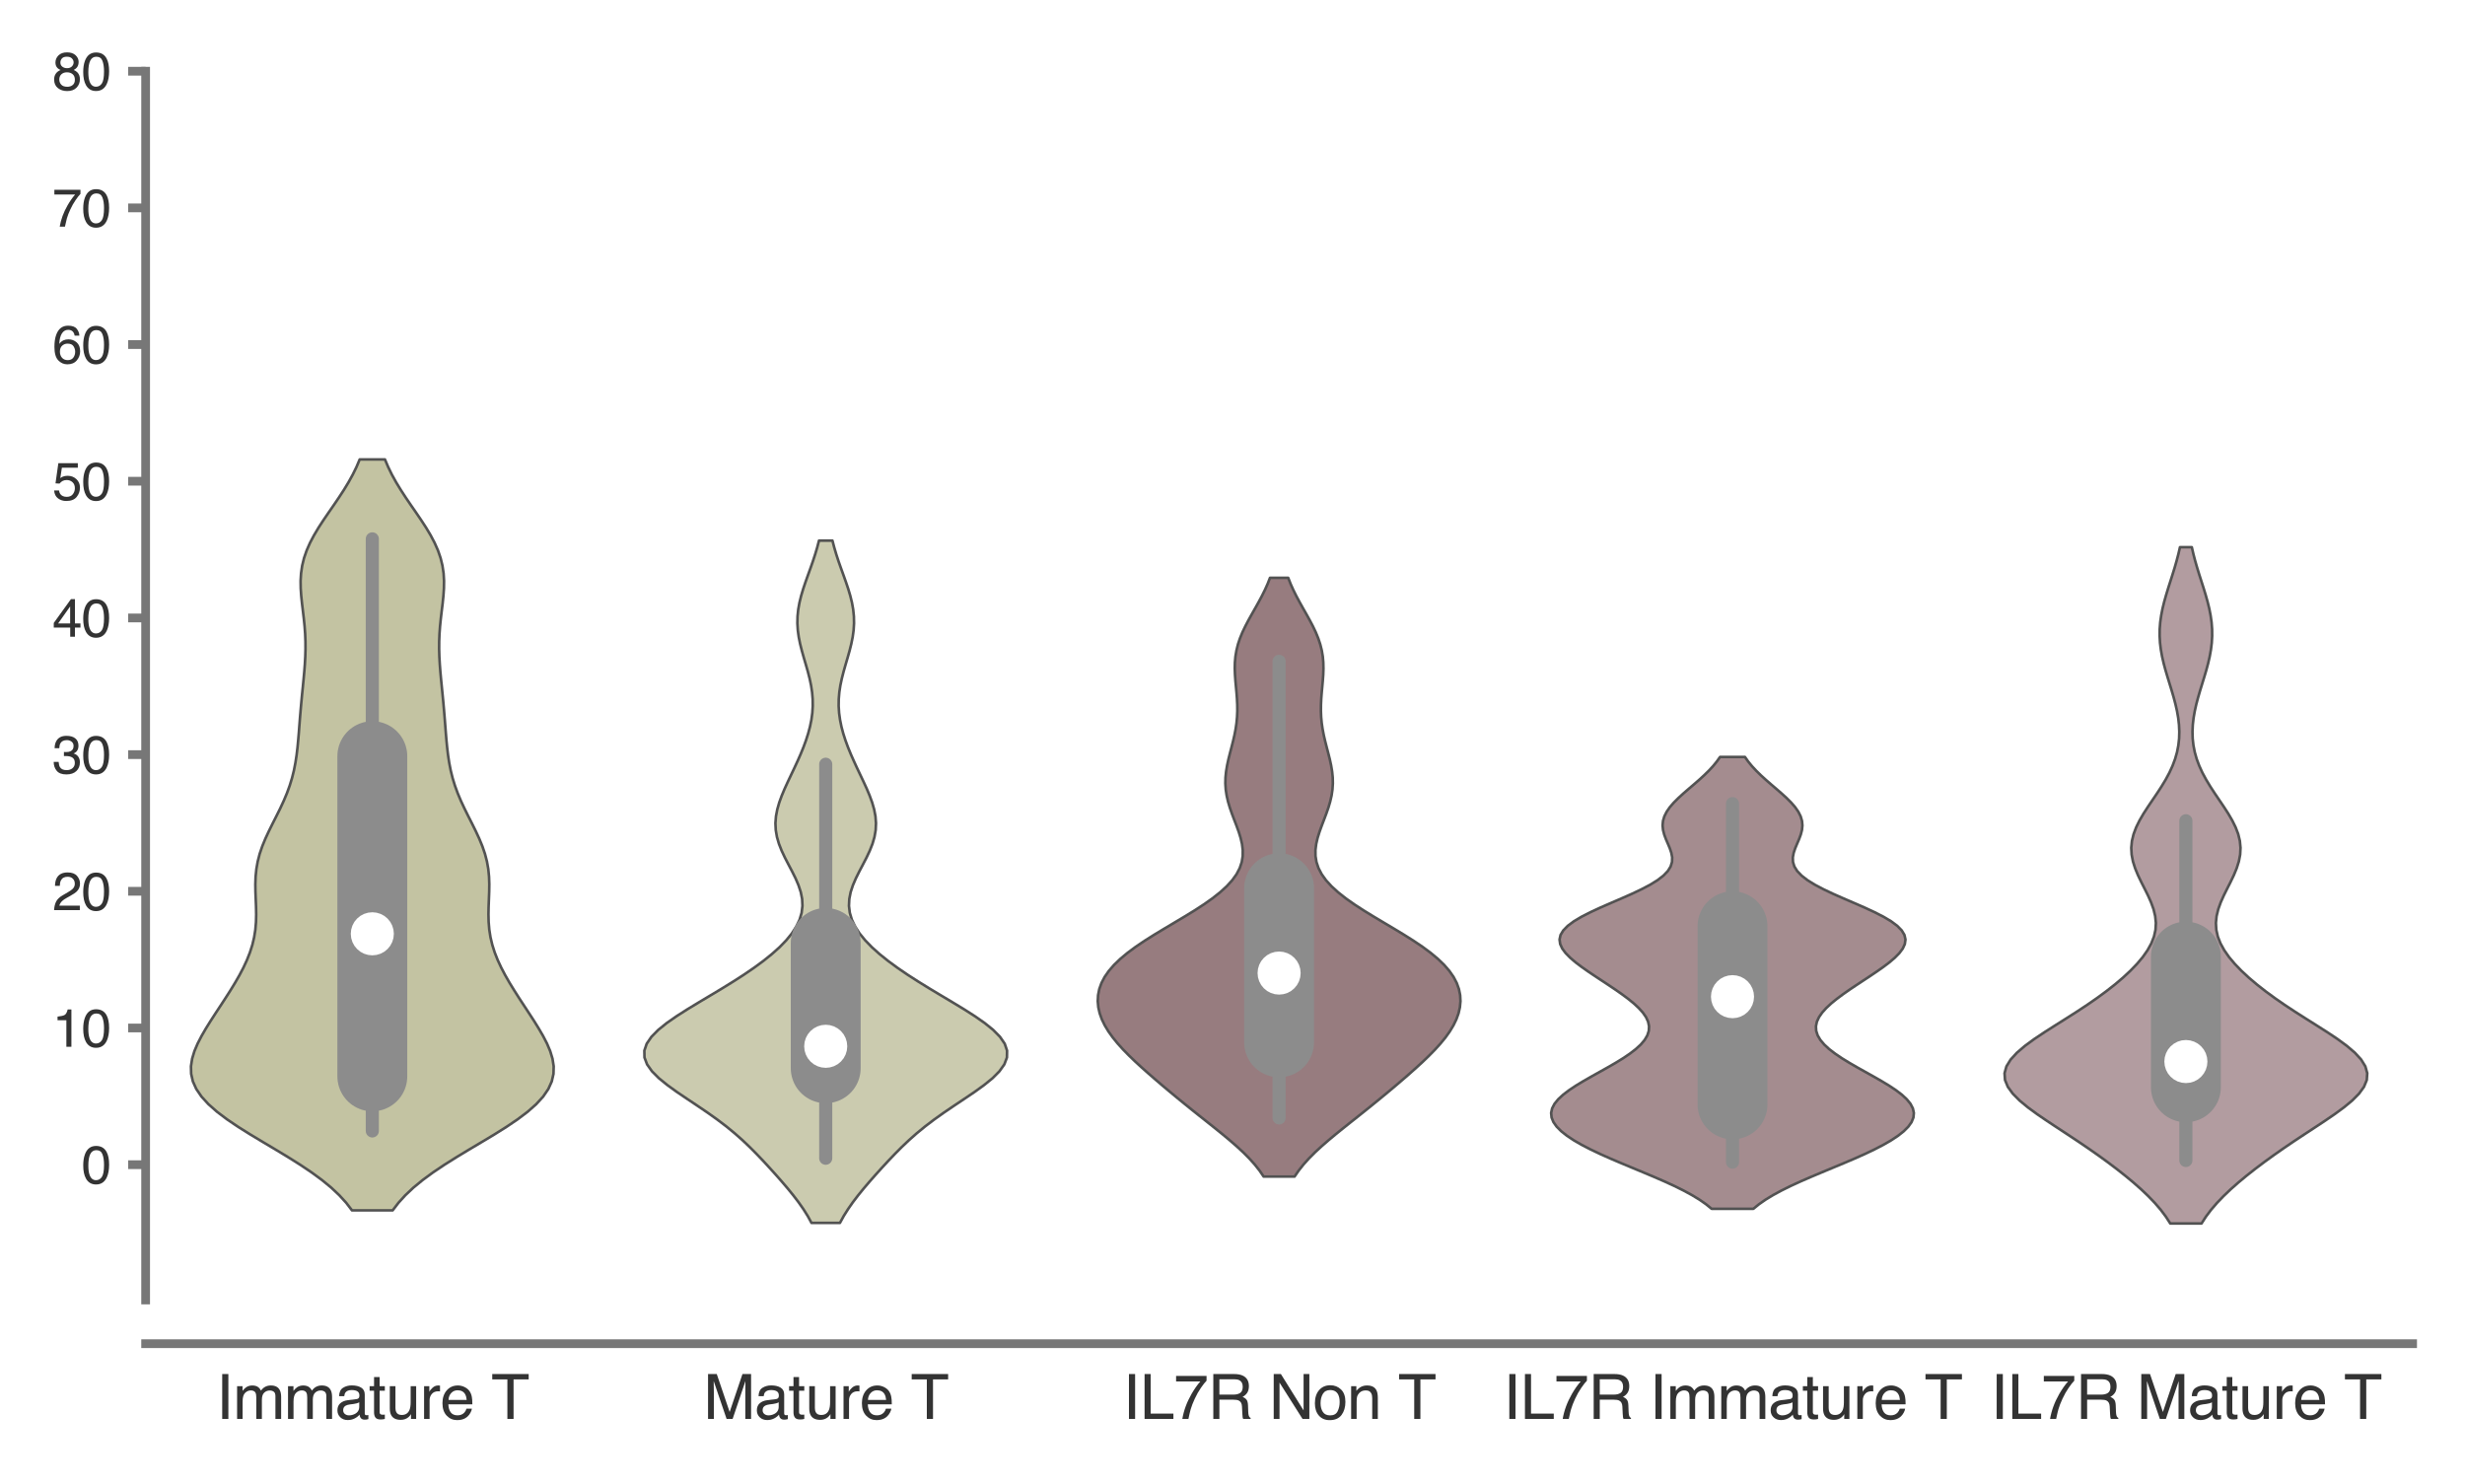 <?xml version="1.0" encoding="utf-8" standalone="no"?>
<!DOCTYPE svg PUBLIC "-//W3C//DTD SVG 1.1//EN"
  "http://www.w3.org/Graphics/SVG/1.1/DTD/svg11.dtd">
<svg xmlns:xlink="http://www.w3.org/1999/xlink" width="141.12pt" height="84.96pt" viewBox="0 0 141.12 84.96" xmlns="http://www.w3.org/2000/svg" version="1.1">
 <defs>
  <style type="text/css">*{stroke-linejoin: round; stroke-linecap: butt}</style>
 </defs>
 <g id="figure_1">
  <g id="patch_1">
   <path d="M 0 84.96 
L 141.12 84.96 
L 141.12 0 
L 0 0 
z
" style="fill: #ffffff"/>
  </g>
  <g id="axes_1">
   <g id="patch_2">
    <path d="M 8.337 74.42 
L 138.12 74.42 
L 138.12 4.076 
L 8.337 4.076 
z
" style="fill: #ffffff"/>
   </g>
   <g id="matplotlib.axis_1">
    <g id="xtick_1">
     <g id="text_1">
      <!-- Immature T -->
      <g style="fill: #333333" transform="translate(12.37 81.23) scale(0.035 -0.035)">
       <defs>
        <path id="Helvetica-49" d="M 628 4591 
L 1256 4591 
L 1256 0 
L 628 0 
L 628 4591 
z
" transform="scale(0.016)"/>
        <path id="Helvetica-6d" d="M 413 3347 
L 969 3347 
L 969 2872 
Q 1169 3119 1331 3231 
Q 1609 3422 1963 3422 
Q 2363 3422 2606 3225 
Q 2744 3113 2856 2894 
Q 3044 3163 3297 3292 
Q 3550 3422 3866 3422 
Q 4541 3422 4784 2934 
Q 4916 2672 4916 2228 
L 4916 0 
L 4331 0 
L 4331 2325 
Q 4331 2659 4164 2784 
Q 3997 2909 3756 2909 
Q 3425 2909 3186 2687 
Q 2947 2466 2947 1947 
L 2947 0 
L 2375 0 
L 2375 2184 
Q 2375 2525 2294 2681 
Q 2166 2916 1816 2916 
Q 1497 2916 1236 2669 
Q 975 2422 975 1775 
L 975 0 
L 413 0 
L 413 3347 
z
" transform="scale(0.016)"/>
        <path id="Helvetica-61" d="M 844 891 
Q 844 647 1022 506 
Q 1200 366 1444 366 
Q 1741 366 2019 503 
Q 2488 731 2488 1250 
L 2488 1703 
Q 2384 1638 2221 1594 
Q 2059 1550 1903 1531 
L 1563 1488 
Q 1256 1447 1103 1359 
Q 844 1213 844 891 
z
M 2206 2028 
Q 2400 2053 2466 2191 
Q 2503 2266 2503 2406 
Q 2503 2694 2298 2823 
Q 2094 2953 1713 2953 
Q 1272 2953 1088 2716 
Q 984 2584 953 2325 
L 428 2325 
Q 444 2944 830 3186 
Q 1216 3428 1725 3428 
Q 2316 3428 2684 3203 
Q 3050 2978 3050 2503 
L 3050 575 
Q 3050 488 3086 434 
Q 3122 381 3238 381 
Q 3275 381 3322 386 
Q 3369 391 3422 400 
L 3422 -16 
Q 3291 -53 3222 -62 
Q 3153 -72 3034 -72 
Q 2744 -72 2613 134 
Q 2544 244 2516 444 
Q 2344 219 2022 53 
Q 1700 -113 1313 -113 
Q 847 -113 551 170 
Q 256 453 256 878 
Q 256 1344 547 1600 
Q 838 1856 1309 1916 
L 2206 2028 
z
M 1741 3428 
L 1741 3428 
z
" transform="scale(0.016)"/>
        <path id="Helvetica-74" d="M 525 4281 
L 1094 4281 
L 1094 3347 
L 1628 3347 
L 1628 2888 
L 1094 2888 
L 1094 703 
Q 1094 528 1213 469 
Q 1278 434 1431 434 
Q 1472 434 1519 436 
Q 1566 438 1628 444 
L 1628 0 
Q 1531 -28 1426 -40 
Q 1322 -53 1200 -53 
Q 806 -53 665 148 
Q 525 350 525 672 
L 525 2888 
L 72 2888 
L 72 3347 
L 525 3347 
L 525 4281 
z
" transform="scale(0.016)"/>
        <path id="Helvetica-75" d="M 975 3347 
L 975 1125 
Q 975 869 1056 706 
Q 1206 406 1616 406 
Q 2203 406 2416 931 
Q 2531 1213 2531 1703 
L 2531 3347 
L 3094 3347 
L 3094 0 
L 2563 0 
L 2569 494 
Q 2459 303 2297 172 
Q 1975 -91 1516 -91 
Q 800 -91 541 388 
Q 400 644 400 1072 
L 400 3347 
L 975 3347 
z
M 1747 3428 
L 1747 3428 
z
" transform="scale(0.016)"/>
        <path id="Helvetica-72" d="M 428 3347 
L 963 3347 
L 963 2769 
Q 1028 2938 1284 3180 
Q 1541 3422 1875 3422 
Q 1891 3422 1928 3419 
Q 1966 3416 2056 3406 
L 2056 2813 
Q 2006 2822 1964 2825 
Q 1922 2828 1872 2828 
Q 1447 2828 1219 2554 
Q 991 2281 991 1925 
L 991 0 
L 428 0 
L 428 3347 
z
" transform="scale(0.016)"/>
        <path id="Helvetica-65" d="M 1806 3422 
Q 2163 3422 2497 3255 
Q 2831 3088 3006 2822 
Q 3175 2569 3231 2231 
Q 3281 2000 3281 1494 
L 828 1494 
Q 844 984 1069 676 
Q 1294 369 1766 369 
Q 2206 369 2469 659 
Q 2619 828 2681 1050 
L 3234 1050 
Q 3213 866 3089 639 
Q 2966 413 2813 269 
Q 2556 19 2178 -69 
Q 1975 -119 1719 -119 
Q 1094 -119 659 336 
Q 225 791 225 1609 
Q 225 2416 662 2919 
Q 1100 3422 1806 3422 
z
M 2703 1941 
Q 2669 2306 2544 2525 
Q 2313 2931 1772 2931 
Q 1384 2931 1121 2651 
Q 859 2372 844 1941 
L 2703 1941 
z
M 1753 3428 
L 1753 3428 
z
" transform="scale(0.016)"/>
        <path id="Helvetica-20" transform="scale(0.016)"/>
        <path id="Helvetica-54" d="M 3828 4591 
L 3828 4044 
L 2281 4044 
L 2281 0 
L 1650 0 
L 1650 4044 
L 103 4044 
L 103 4591 
L 3828 4591 
z
" transform="scale(0.016)"/>
       </defs>
       <use xlink:href="#Helvetica-49"/>
       <use xlink:href="#Helvetica-6d" x="27.783"/>
       <use xlink:href="#Helvetica-6d" x="111.084"/>
       <use xlink:href="#Helvetica-61" x="194.385"/>
       <use xlink:href="#Helvetica-74" x="250"/>
       <use xlink:href="#Helvetica-75" x="277.783"/>
       <use xlink:href="#Helvetica-72" x="333.398"/>
       <use xlink:href="#Helvetica-65" x="366.699"/>
       <use xlink:href="#Helvetica-20" x="422.314"/>
       <use xlink:href="#Helvetica-54" x="450.098"/>
      </g>
     </g>
    </g>
    <g id="xtick_2">
     <g id="text_2">
      <!-- Mature T -->
      <g style="fill: #333333" transform="translate(40.271 81.23) scale(0.035 -0.035)">
       <defs>
        <path id="Helvetica-4d" d="M 472 4591 
L 1363 4591 
L 2681 709 
L 3991 4591 
L 4872 4591 
L 4872 0 
L 4281 0 
L 4281 2709 
Q 4281 2850 4287 3175 
Q 4294 3500 4294 3872 
L 2984 0 
L 2369 0 
L 1050 3872 
L 1050 3731 
Q 1050 3563 1058 3217 
Q 1066 2872 1066 2709 
L 1066 0 
L 472 0 
L 472 4591 
z
" transform="scale(0.016)"/>
       </defs>
       <use xlink:href="#Helvetica-4d"/>
       <use xlink:href="#Helvetica-61" x="83.301"/>
       <use xlink:href="#Helvetica-74" x="138.916"/>
       <use xlink:href="#Helvetica-75" x="166.699"/>
       <use xlink:href="#Helvetica-72" x="222.314"/>
       <use xlink:href="#Helvetica-65" x="255.615"/>
       <use xlink:href="#Helvetica-20" x="311.23"/>
       <use xlink:href="#Helvetica-54" x="339.014"/>
      </g>
     </g>
    </g>
    <g id="xtick_3">
     <g id="text_3">
      <!-- IL7R Non T -->
      <g style="fill: #333333" transform="translate(64.281 81.23) scale(0.035 -0.035)">
       <defs>
        <path id="Helvetica-4c" d="M 488 4591 
L 1109 4591 
L 1109 547 
L 3434 547 
L 3434 0 
L 488 0 
L 488 4591 
z
" transform="scale(0.016)"/>
        <path id="Helvetica-37" d="M 3347 4400 
L 3347 3909 
Q 3131 3700 2773 3181 
Q 2416 2663 2141 2063 
Q 1869 1478 1728 997 
Q 1638 688 1494 0 
L 872 0 
Q 1084 1281 1809 2550 
Q 2238 3294 2709 3834 
L 234 3834 
L 234 4400 
L 3347 4400 
z
" transform="scale(0.016)"/>
        <path id="Helvetica-52" d="M 2622 2488 
Q 3059 2488 3314 2663 
Q 3569 2838 3569 3294 
Q 3569 3784 3213 3963 
Q 3022 4056 2703 4056 
L 1184 4056 
L 1184 2488 
L 2622 2488 
z
M 563 4591 
L 2688 4591 
Q 3213 4591 3553 4438 
Q 4200 4144 4200 3353 
Q 4200 2941 4029 2678 
Q 3859 2416 3553 2256 
Q 3822 2147 3958 1969 
Q 4094 1791 4109 1391 
L 4131 775 
Q 4141 513 4175 384 
Q 4231 166 4375 103 
L 4375 0 
L 3613 0 
Q 3581 59 3562 153 
Q 3544 247 3531 516 
L 3494 1281 
Q 3472 1731 3159 1884 
Q 2981 1969 2600 1969 
L 1184 1969 
L 1184 0 
L 563 0 
L 563 4591 
z
" transform="scale(0.016)"/>
        <path id="Helvetica-4e" d="M 488 4591 
L 1222 4591 
L 3541 872 
L 3541 4591 
L 4131 4591 
L 4131 0 
L 3434 0 
L 1081 3716 
L 1081 0 
L 488 0 
L 488 4591 
z
M 2269 4591 
L 2269 4591 
z
" transform="scale(0.016)"/>
        <path id="Helvetica-6f" d="M 1741 363 
Q 2300 363 2508 786 
Q 2716 1209 2716 1728 
Q 2716 2197 2566 2491 
Q 2328 2953 1747 2953 
Q 1231 2953 997 2559 
Q 763 2166 763 1609 
Q 763 1075 997 719 
Q 1231 363 1741 363 
z
M 1763 3444 
Q 2409 3444 2856 3012 
Q 3303 2581 3303 1744 
Q 3303 934 2909 406 
Q 2516 -122 1688 -122 
Q 997 -122 590 345 
Q 184 813 184 1600 
Q 184 2444 612 2944 
Q 1041 3444 1763 3444 
z
M 1744 3428 
L 1744 3428 
z
" transform="scale(0.016)"/>
        <path id="Helvetica-6e" d="M 413 3347 
L 947 3347 
L 947 2872 
Q 1184 3166 1450 3294 
Q 1716 3422 2041 3422 
Q 2753 3422 3003 2925 
Q 3141 2653 3141 2147 
L 3141 0 
L 2569 0 
L 2569 2109 
Q 2569 2416 2478 2603 
Q 2328 2916 1934 2916 
Q 1734 2916 1606 2875 
Q 1375 2806 1200 2600 
Q 1059 2434 1017 2257 
Q 975 2081 975 1753 
L 975 0 
L 413 0 
L 413 3347 
z
M 1734 3428 
L 1734 3428 
z
" transform="scale(0.016)"/>
       </defs>
       <use xlink:href="#Helvetica-49"/>
       <use xlink:href="#Helvetica-4c" x="27.783"/>
       <use xlink:href="#Helvetica-37" x="83.398"/>
       <use xlink:href="#Helvetica-52" x="139.014"/>
       <use xlink:href="#Helvetica-20" x="211.23"/>
       <use xlink:href="#Helvetica-4e" x="239.014"/>
       <use xlink:href="#Helvetica-6f" x="311.23"/>
       <use xlink:href="#Helvetica-6e" x="366.846"/>
       <use xlink:href="#Helvetica-20" x="422.461"/>
       <use xlink:href="#Helvetica-54" x="450.244"/>
      </g>
     </g>
    </g>
    <g id="xtick_4">
     <g id="text_4">
      <!-- IL7R Immature T -->
      <g style="fill: #333333" transform="translate(86.057 81.23) scale(0.035 -0.035)">
       <use xlink:href="#Helvetica-49"/>
       <use xlink:href="#Helvetica-4c" x="27.783"/>
       <use xlink:href="#Helvetica-37" x="83.398"/>
       <use xlink:href="#Helvetica-52" x="139.014"/>
       <use xlink:href="#Helvetica-20" x="211.23"/>
       <use xlink:href="#Helvetica-49" x="239.014"/>
       <use xlink:href="#Helvetica-6d" x="266.797"/>
       <use xlink:href="#Helvetica-6d" x="350.098"/>
       <use xlink:href="#Helvetica-61" x="433.398"/>
       <use xlink:href="#Helvetica-74" x="489.014"/>
       <use xlink:href="#Helvetica-75" x="516.797"/>
       <use xlink:href="#Helvetica-72" x="572.412"/>
       <use xlink:href="#Helvetica-65" x="605.713"/>
       <use xlink:href="#Helvetica-20" x="661.328"/>
       <use xlink:href="#Helvetica-54" x="689.111"/>
      </g>
     </g>
    </g>
    <g id="xtick_5">
     <g id="text_5">
      <!-- IL7R Mature T -->
      <g style="fill: #333333" transform="translate(113.958 81.23) scale(0.035 -0.035)">
       <use xlink:href="#Helvetica-49"/>
       <use xlink:href="#Helvetica-4c" x="27.783"/>
       <use xlink:href="#Helvetica-37" x="83.398"/>
       <use xlink:href="#Helvetica-52" x="139.014"/>
       <use xlink:href="#Helvetica-20" x="211.23"/>
       <use xlink:href="#Helvetica-4d" x="239.014"/>
       <use xlink:href="#Helvetica-61" x="322.314"/>
       <use xlink:href="#Helvetica-74" x="377.93"/>
       <use xlink:href="#Helvetica-75" x="405.713"/>
       <use xlink:href="#Helvetica-72" x="461.328"/>
       <use xlink:href="#Helvetica-65" x="494.629"/>
       <use xlink:href="#Helvetica-20" x="550.244"/>
       <use xlink:href="#Helvetica-54" x="578.027"/>
      </g>
     </g>
    </g>
   </g>
   <g id="matplotlib.axis_2">
    <g id="ytick_1">
     <g id="line2d_1">
      <defs>
       <path id="m9fe5e04ee4" d="M 0 0 
L -1 0 
" style="stroke: #777777; stroke-width: 0.5"/>
      </defs>
      <g>
       <use xlink:href="#m9fe5e04ee4" x="8.337" y="66.673" style="fill: #777777; stroke: #777777; stroke-width: 0.5"/>
      </g>
     </g>
     <g id="text_6">
      <!-- 0 -->
      <g style="fill: #333333" transform="translate(4.669 67.749) scale(0.03 -0.03)">
       <defs>
        <path id="Helvetica-30" d="M 1731 4475 
Q 2600 4475 2988 3759 
Q 3288 3206 3288 2244 
Q 3288 1331 3016 734 
Q 2622 -122 1728 -122 
Q 922 -122 528 578 
Q 200 1163 200 2147 
Q 200 2909 397 3456 
Q 766 4475 1731 4475 
z
M 1725 391 
Q 2163 391 2422 778 
Q 2681 1166 2681 2222 
Q 2681 2984 2493 3476 
Q 2306 3969 1766 3969 
Q 1269 3969 1039 3501 
Q 809 3034 809 2125 
Q 809 1441 956 1025 
Q 1181 391 1725 391 
z
" transform="scale(0.016)"/>
       </defs>
       <use xlink:href="#Helvetica-30"/>
      </g>
     </g>
    </g>
    <g id="ytick_2">
     <g id="line2d_2">
      <g>
       <use xlink:href="#m9fe5e04ee4" x="8.337" y="58.849" style="fill: #777777; stroke: #777777; stroke-width: 0.5"/>
      </g>
     </g>
     <g id="text_7">
      <!-- 10 -->
      <g style="fill: #333333" transform="translate(3 59.925) scale(0.03 -0.03)">
       <defs>
        <path id="Helvetica-31" d="M 613 3169 
L 613 3600 
Q 1222 3659 1462 3798 
Q 1703 3938 1822 4456 
L 2266 4456 
L 2266 0 
L 1666 0 
L 1666 3169 
L 613 3169 
z
" transform="scale(0.016)"/>
       </defs>
       <use xlink:href="#Helvetica-31"/>
       <use xlink:href="#Helvetica-30" x="55.615"/>
      </g>
     </g>
    </g>
    <g id="ytick_3">
     <g id="line2d_3">
      <g>
       <use xlink:href="#m9fe5e04ee4" x="8.337" y="51.024" style="fill: #777777; stroke: #777777; stroke-width: 0.5"/>
      </g>
     </g>
     <g id="text_8">
      <!-- 20 -->
      <g style="fill: #333333" transform="translate(3 52.1) scale(0.03 -0.03)">
       <defs>
        <path id="Helvetica-32" d="M 200 0 
Q 231 578 439 1006 
Q 647 1434 1250 1784 
L 1850 2131 
Q 2253 2366 2416 2531 
Q 2672 2791 2672 3125 
Q 2672 3516 2437 3745 
Q 2203 3975 1813 3975 
Q 1234 3975 1013 3538 
Q 894 3303 881 2888 
L 309 2888 
Q 319 3472 525 3841 
Q 891 4491 1816 4491 
Q 2584 4491 2939 4075 
Q 3294 3659 3294 3150 
Q 3294 2613 2916 2231 
Q 2697 2009 2131 1694 
L 1703 1456 
Q 1397 1288 1222 1134 
Q 909 863 828 531 
L 3272 531 
L 3272 0 
L 200 0 
z
" transform="scale(0.016)"/>
       </defs>
       <use xlink:href="#Helvetica-32"/>
       <use xlink:href="#Helvetica-30" x="55.615"/>
      </g>
     </g>
    </g>
    <g id="ytick_4">
     <g id="line2d_4">
      <g>
       <use xlink:href="#m9fe5e04ee4" x="8.337" y="43.199" style="fill: #777777; stroke: #777777; stroke-width: 0.5"/>
      </g>
     </g>
     <g id="text_9">
      <!-- 30 -->
      <g style="fill: #333333" transform="translate(3 44.275) scale(0.03 -0.03)">
       <defs>
        <path id="Helvetica-33" d="M 1663 -122 
Q 869 -122 511 314 
Q 153 750 153 1375 
L 741 1375 
Q 778 941 903 744 
Q 1122 391 1694 391 
Q 2138 391 2406 628 
Q 2675 866 2675 1241 
Q 2675 1703 2392 1887 
Q 2109 2072 1606 2072 
Q 1550 2072 1492 2070 
Q 1434 2069 1375 2066 
L 1375 2563 
Q 1463 2553 1522 2550 
Q 1581 2547 1650 2547 
Q 1966 2547 2169 2647 
Q 2525 2822 2525 3272 
Q 2525 3606 2287 3787 
Q 2050 3969 1734 3969 
Q 1172 3969 956 3594 
Q 838 3388 822 3006 
L 266 3006 
Q 266 3506 466 3856 
Q 809 4481 1675 4481 
Q 2359 4481 2734 4176 
Q 3109 3872 3109 3294 
Q 3109 2881 2888 2625 
Q 2750 2466 2531 2375 
Q 2884 2278 3082 2001 
Q 3281 1725 3281 1325 
Q 3281 684 2859 281 
Q 2438 -122 1663 -122 
z
" transform="scale(0.016)"/>
       </defs>
       <use xlink:href="#Helvetica-33"/>
       <use xlink:href="#Helvetica-30" x="55.615"/>
      </g>
     </g>
    </g>
    <g id="ytick_5">
     <g id="line2d_5">
      <g>
       <use xlink:href="#m9fe5e04ee4" x="8.337" y="35.375" style="fill: #777777; stroke: #777777; stroke-width: 0.5"/>
      </g>
     </g>
     <g id="text_10">
      <!-- 40 -->
      <g style="fill: #333333" transform="translate(3 36.451) scale(0.03 -0.03)">
       <defs>
        <path id="Helvetica-34" d="M 2116 1584 
L 2116 3613 
L 681 1584 
L 2116 1584 
z
M 2125 0 
L 2125 1094 
L 163 1094 
L 163 1644 
L 2213 4488 
L 2688 4488 
L 2688 1584 
L 3347 1584 
L 3347 1094 
L 2688 1094 
L 2688 0 
L 2125 0 
z
" transform="scale(0.016)"/>
       </defs>
       <use xlink:href="#Helvetica-34"/>
       <use xlink:href="#Helvetica-30" x="55.615"/>
      </g>
     </g>
    </g>
    <g id="ytick_6">
     <g id="line2d_6">
      <g>
       <use xlink:href="#m9fe5e04ee4" x="8.337" y="27.55" style="fill: #777777; stroke: #777777; stroke-width: 0.5"/>
      </g>
     </g>
     <g id="text_11">
      <!-- 50 -->
      <g style="fill: #333333" transform="translate(3 28.626) scale(0.03 -0.03)">
       <defs>
        <path id="Helvetica-35" d="M 791 1141 
Q 847 659 1238 475 
Q 1438 381 1700 381 
Q 2200 381 2440 700 
Q 2681 1019 2681 1406 
Q 2681 1875 2395 2131 
Q 2109 2388 1709 2388 
Q 1419 2388 1211 2275 
Q 1003 2163 856 1963 
L 369 1991 
L 709 4400 
L 3034 4400 
L 3034 3856 
L 1131 3856 
L 941 2613 
Q 1097 2731 1238 2791 
Q 1488 2894 1816 2894 
Q 2431 2894 2859 2497 
Q 3288 2100 3288 1491 
Q 3288 856 2895 371 
Q 2503 -113 1644 -113 
Q 1097 -113 676 195 
Q 256 503 206 1141 
L 791 1141 
z
" transform="scale(0.016)"/>
       </defs>
       <use xlink:href="#Helvetica-35"/>
       <use xlink:href="#Helvetica-30" x="55.615"/>
      </g>
     </g>
    </g>
    <g id="ytick_7">
     <g id="line2d_7">
      <g>
       <use xlink:href="#m9fe5e04ee4" x="8.337" y="19.725" style="fill: #777777; stroke: #777777; stroke-width: 0.5"/>
      </g>
     </g>
     <g id="text_12">
      <!-- 60 -->
      <g style="fill: #333333" transform="translate(3 20.801) scale(0.03 -0.03)">
       <defs>
        <path id="Helvetica-36" d="M 1872 4494 
Q 2622 4494 2917 4105 
Q 3213 3716 3213 3303 
L 2656 3303 
Q 2606 3569 2497 3719 
Q 2294 4000 1881 4000 
Q 1409 4000 1131 3564 
Q 853 3128 822 2316 
Q 1016 2600 1309 2741 
Q 1578 2866 1909 2866 
Q 2472 2866 2890 2506 
Q 3309 2147 3309 1434 
Q 3309 825 2912 354 
Q 2516 -116 1781 -116 
Q 1153 -116 697 361 
Q 241 838 241 1966 
Q 241 2800 444 3381 
Q 834 4494 1872 4494 
z
M 1831 384 
Q 2275 384 2495 682 
Q 2716 981 2716 1388 
Q 2716 1731 2519 2042 
Q 2322 2353 1803 2353 
Q 1441 2353 1167 2112 
Q 894 1872 894 1388 
Q 894 963 1142 673 
Q 1391 384 1831 384 
z
" transform="scale(0.016)"/>
       </defs>
       <use xlink:href="#Helvetica-36"/>
       <use xlink:href="#Helvetica-30" x="55.615"/>
      </g>
     </g>
    </g>
    <g id="ytick_8">
     <g id="line2d_8">
      <g>
       <use xlink:href="#m9fe5e04ee4" x="8.337" y="11.901" style="fill: #777777; stroke: #777777; stroke-width: 0.5"/>
      </g>
     </g>
     <g id="text_13">
      <!-- 70 -->
      <g style="fill: #333333" transform="translate(3 12.977) scale(0.03 -0.03)">
       <use xlink:href="#Helvetica-37"/>
       <use xlink:href="#Helvetica-30" x="55.615"/>
      </g>
     </g>
    </g>
    <g id="ytick_9">
     <g id="line2d_9">
      <g>
       <use xlink:href="#m9fe5e04ee4" x="8.337" y="4.076" style="fill: #777777; stroke: #777777; stroke-width: 0.5"/>
      </g>
     </g>
     <g id="text_14">
      <!-- 80 -->
      <g style="fill: #333333" transform="translate(3 5.152) scale(0.03 -0.03)">
       <defs>
        <path id="Helvetica-38" d="M 1741 2600 
Q 2113 2600 2322 2808 
Q 2531 3016 2531 3303 
Q 2531 3553 2331 3762 
Q 2131 3972 1722 3972 
Q 1316 3972 1134 3762 
Q 953 3553 953 3272 
Q 953 2956 1187 2778 
Q 1422 2600 1741 2600 
z
M 1775 384 
Q 2166 384 2423 595 
Q 2681 806 2681 1225 
Q 2681 1659 2415 1884 
Q 2150 2109 1734 2109 
Q 1331 2109 1076 1879 
Q 822 1650 822 1244 
Q 822 894 1055 639 
Q 1288 384 1775 384 
z
M 975 2384 
Q 741 2484 609 2619 
Q 363 2869 363 3269 
Q 363 3769 725 4128 
Q 1088 4488 1753 4488 
Q 2397 4488 2762 4148 
Q 3128 3809 3128 3356 
Q 3128 2938 2916 2678 
Q 2797 2531 2547 2391 
Q 2825 2263 2984 2097 
Q 3281 1784 3281 1284 
Q 3281 694 2884 283 
Q 2488 -128 1763 -128 
Q 1109 -128 657 226 
Q 206 581 206 1256 
Q 206 1653 400 1942 
Q 594 2231 975 2384 
z
" transform="scale(0.016)"/>
       </defs>
       <use xlink:href="#Helvetica-38"/>
       <use xlink:href="#Helvetica-30" x="55.615"/>
      </g>
     </g>
    </g>
   </g>
   <g id="PolyCollection_1">
    <defs>
     <path id="m0493de80eb" d="M 22.479 -15.67 
L 20.151 -15.67 
L 19.819 -16.104 
L 19.423 -16.538 
L 18.961 -16.973 
L 18.433 -17.407 
L 17.842 -17.841 
L 17.196 -18.275 
L 16.506 -18.709 
L 15.787 -19.144 
L 15.056 -19.578 
L 14.334 -20.012 
L 13.641 -20.446 
L 12.998 -20.881 
L 12.423 -21.315 
L 11.932 -21.749 
L 11.535 -22.183 
L 11.238 -22.618 
L 11.042 -23.052 
L 10.943 -23.486 
L 10.932 -23.92 
L 11 -24.354 
L 11.132 -24.789 
L 11.317 -25.223 
L 11.541 -25.657 
L 11.793 -26.091 
L 12.064 -26.526 
L 12.345 -26.96 
L 12.631 -27.394 
L 12.914 -27.828 
L 13.192 -28.263 
L 13.457 -28.697 
L 13.707 -29.131 
L 13.935 -29.565 
L 14.136 -29.999 
L 14.308 -30.434 
L 14.446 -30.868 
L 14.549 -31.302 
L 14.618 -31.736 
L 14.655 -32.171 
L 14.666 -32.605 
L 14.658 -33.039 
L 14.641 -33.473 
L 14.624 -33.908 
L 14.618 -34.342 
L 14.633 -34.776 
L 14.677 -35.21 
L 14.754 -35.645 
L 14.866 -36.079 
L 15.014 -36.513 
L 15.192 -36.947 
L 15.393 -37.381 
L 15.608 -37.816 
L 15.828 -38.25 
L 16.044 -38.684 
L 16.245 -39.118 
L 16.428 -39.553 
L 16.586 -39.987 
L 16.719 -40.421 
L 16.827 -40.855 
L 16.912 -41.29 
L 16.979 -41.724 
L 17.031 -42.158 
L 17.072 -42.592 
L 17.109 -43.026 
L 17.142 -43.461 
L 17.176 -43.895 
L 17.213 -44.329 
L 17.252 -44.763 
L 17.293 -45.198 
L 17.337 -45.632 
L 17.379 -46.066 
L 17.419 -46.5 
L 17.453 -46.935 
L 17.477 -47.369 
L 17.489 -47.803 
L 17.487 -48.237 
L 17.47 -48.671 
L 17.438 -49.106 
L 17.394 -49.54 
L 17.343 -49.974 
L 17.291 -50.408 
L 17.245 -50.843 
L 17.215 -51.277 
L 17.209 -51.711 
L 17.236 -52.145 
L 17.3 -52.58 
L 17.406 -53.014 
L 17.556 -53.448 
L 17.747 -53.882 
L 17.976 -54.316 
L 18.235 -54.751 
L 18.518 -55.185 
L 18.814 -55.619 
L 19.114 -56.053 
L 19.409 -56.488 
L 19.692 -56.922 
L 19.955 -57.356 
L 20.195 -57.79 
L 20.408 -58.225 
L 20.592 -58.659 
L 22.038 -58.659 
L 22.038 -58.659 
L 22.223 -58.225 
L 22.435 -57.79 
L 22.675 -57.356 
L 22.939 -56.922 
L 23.221 -56.488 
L 23.516 -56.053 
L 23.817 -55.619 
L 24.112 -55.185 
L 24.395 -54.751 
L 24.655 -54.316 
L 24.883 -53.882 
L 25.075 -53.448 
L 25.224 -53.014 
L 25.33 -52.58 
L 25.395 -52.145 
L 25.421 -51.711 
L 25.415 -51.277 
L 25.385 -50.843 
L 25.34 -50.408 
L 25.287 -49.974 
L 25.236 -49.54 
L 25.192 -49.106 
L 25.16 -48.671 
L 25.143 -48.237 
L 25.141 -47.803 
L 25.153 -47.369 
L 25.178 -46.935 
L 25.211 -46.5 
L 25.251 -46.066 
L 25.294 -45.632 
L 25.337 -45.198 
L 25.379 -44.763 
L 25.418 -44.329 
L 25.454 -43.895 
L 25.488 -43.461 
L 25.522 -43.026 
L 25.558 -42.592 
L 25.6 -42.158 
L 25.652 -41.724 
L 25.718 -41.29 
L 25.803 -40.855 
L 25.911 -40.421 
L 26.044 -39.987 
L 26.202 -39.553 
L 26.385 -39.118 
L 26.587 -38.684 
L 26.802 -38.25 
L 27.022 -37.816 
L 27.237 -37.381 
L 27.438 -36.947 
L 27.616 -36.513 
L 27.764 -36.079 
L 27.877 -35.645 
L 27.954 -35.21 
L 27.997 -34.776 
L 28.012 -34.342 
L 28.006 -33.908 
L 27.989 -33.473 
L 27.972 -33.039 
L 27.964 -32.605 
L 27.975 -32.171 
L 28.012 -31.736 
L 28.081 -31.302 
L 28.184 -30.868 
L 28.322 -30.434 
L 28.494 -29.999 
L 28.696 -29.565 
L 28.924 -29.131 
L 29.173 -28.697 
L 29.439 -28.263 
L 29.716 -27.828 
L 30 -27.394 
L 30.285 -26.96 
L 30.567 -26.526 
L 30.837 -26.091 
L 31.09 -25.657 
L 31.314 -25.223 
L 31.498 -24.789 
L 31.63 -24.354 
L 31.698 -23.92 
L 31.687 -23.486 
L 31.588 -23.052 
L 31.392 -22.618 
L 31.095 -22.183 
L 30.698 -21.749 
L 30.207 -21.315 
L 29.632 -20.881 
L 28.989 -20.446 
L 28.297 -20.012 
L 27.574 -19.578 
L 26.843 -19.144 
L 26.124 -18.709 
L 25.434 -18.275 
L 24.788 -17.841 
L 24.198 -17.407 
L 23.669 -16.973 
L 23.207 -16.538 
L 22.812 -16.104 
L 22.479 -15.67 
z
" style="stroke: #525252; stroke-width: 0.15"/>
    </defs>
    <g clip-path="url(#p6bbf08f7d2)">
     <use xlink:href="#m0493de80eb" x="0" y="84.96" style="fill: #c3c3a2; stroke: #525252; stroke-width: 0.15"/>
    </g>
   </g>
   <g id="PolyCollection_2">
    <defs>
     <path id="m27ace5b3f7" d="M 48.086 -14.953 
L 46.457 -14.953 
L 46.241 -15.348 
L 45.993 -15.742 
L 45.716 -16.137 
L 45.415 -16.531 
L 45.094 -16.926 
L 44.758 -17.32 
L 44.41 -17.715 
L 44.054 -18.109 
L 43.69 -18.504 
L 43.314 -18.898 
L 42.921 -19.293 
L 42.506 -19.688 
L 42.06 -20.082 
L 41.58 -20.477 
L 41.061 -20.871 
L 40.506 -21.266 
L 39.925 -21.66 
L 39.333 -22.055 
L 38.75 -22.449 
L 38.203 -22.844 
L 37.719 -23.238 
L 37.325 -23.633 
L 37.045 -24.027 
L 36.896 -24.422 
L 36.889 -24.816 
L 37.024 -25.211 
L 37.293 -25.605 
L 37.682 -26 
L 38.171 -26.395 
L 38.737 -26.789 
L 39.356 -27.184 
L 40.006 -27.578 
L 40.668 -27.973 
L 41.325 -28.367 
L 41.965 -28.762 
L 42.578 -29.156 
L 43.157 -29.551 
L 43.695 -29.945 
L 44.186 -30.34 
L 44.627 -30.734 
L 45.01 -31.129 
L 45.332 -31.523 
L 45.588 -31.918 
L 45.776 -32.312 
L 45.893 -32.707 
L 45.94 -33.102 
L 45.922 -33.496 
L 45.843 -33.891 
L 45.713 -34.285 
L 45.544 -34.68 
L 45.348 -35.074 
L 45.14 -35.469 
L 44.936 -35.863 
L 44.75 -36.258 
L 44.595 -36.652 
L 44.48 -37.047 
L 44.412 -37.441 
L 44.393 -37.836 
L 44.424 -38.23 
L 44.499 -38.625 
L 44.612 -39.019 
L 44.756 -39.414 
L 44.922 -39.809 
L 45.102 -40.203 
L 45.289 -40.598 
L 45.476 -40.992 
L 45.659 -41.387 
L 45.833 -41.781 
L 45.994 -42.176 
L 46.139 -42.57 
L 46.266 -42.965 
L 46.371 -43.359 
L 46.452 -43.754 
L 46.505 -44.148 
L 46.53 -44.543 
L 46.525 -44.937 
L 46.492 -45.332 
L 46.432 -45.726 
L 46.349 -46.121 
L 46.248 -46.516 
L 46.135 -46.91 
L 46.019 -47.305 
L 45.908 -47.699 
L 45.808 -48.094 
L 45.728 -48.488 
L 45.674 -48.883 
L 45.65 -49.277 
L 45.658 -49.672 
L 45.698 -50.066 
L 45.769 -50.461 
L 45.866 -50.855 
L 45.984 -51.25 
L 46.116 -51.644 
L 46.257 -52.039 
L 46.399 -52.433 
L 46.537 -52.828 
L 46.666 -53.223 
L 46.784 -53.617 
L 46.887 -54.012 
L 47.657 -54.012 
L 47.657 -54.012 
L 47.76 -53.617 
L 47.877 -53.223 
L 48.006 -52.828 
L 48.145 -52.433 
L 48.287 -52.039 
L 48.427 -51.644 
L 48.56 -51.25 
L 48.678 -50.855 
L 48.775 -50.461 
L 48.845 -50.066 
L 48.885 -49.672 
L 48.893 -49.277 
L 48.869 -48.883 
L 48.815 -48.488 
L 48.735 -48.094 
L 48.636 -47.699 
L 48.524 -47.305 
L 48.408 -46.91 
L 48.296 -46.516 
L 48.195 -46.121 
L 48.111 -45.726 
L 48.051 -45.332 
L 48.018 -44.937 
L 48.013 -44.543 
L 48.038 -44.148 
L 48.092 -43.754 
L 48.172 -43.359 
L 48.277 -42.965 
L 48.404 -42.57 
L 48.549 -42.176 
L 48.711 -41.781 
L 48.885 -41.387 
L 49.067 -40.992 
L 49.254 -40.598 
L 49.441 -40.203 
L 49.621 -39.809 
L 49.787 -39.414 
L 49.931 -39.019 
L 50.045 -38.625 
L 50.12 -38.23 
L 50.15 -37.836 
L 50.132 -37.441 
L 50.064 -37.047 
L 49.949 -36.652 
L 49.793 -36.258 
L 49.607 -35.863 
L 49.403 -35.469 
L 49.196 -35.074 
L 49 -34.68 
L 48.83 -34.285 
L 48.7 -33.891 
L 48.622 -33.496 
L 48.603 -33.102 
L 48.651 -32.707 
L 48.768 -32.312 
L 48.955 -31.918 
L 49.211 -31.523 
L 49.533 -31.129 
L 49.917 -30.734 
L 50.357 -30.34 
L 50.849 -29.945 
L 51.387 -29.551 
L 51.965 -29.156 
L 52.579 -28.762 
L 53.219 -28.367 
L 53.876 -27.973 
L 54.538 -27.578 
L 55.188 -27.184 
L 55.807 -26.789 
L 56.372 -26.395 
L 56.861 -26 
L 57.25 -25.605 
L 57.52 -25.211 
L 57.654 -24.816 
L 57.647 -24.422 
L 57.498 -24.027 
L 57.218 -23.633 
L 56.825 -23.238 
L 56.34 -22.844 
L 55.793 -22.449 
L 55.21 -22.055 
L 54.618 -21.66 
L 54.037 -21.266 
L 53.483 -20.871 
L 52.964 -20.477 
L 52.483 -20.082 
L 52.038 -19.688 
L 51.622 -19.293 
L 51.23 -18.898 
L 50.854 -18.504 
L 50.489 -18.109 
L 50.133 -17.715 
L 49.785 -17.32 
L 49.449 -16.926 
L 49.128 -16.531 
L 48.827 -16.137 
L 48.551 -15.742 
L 48.303 -15.348 
L 48.086 -14.953 
z
" style="stroke: #525252; stroke-width: 0.15"/>
    </defs>
    <g clip-path="url(#p6bbf08f7d2)">
     <use xlink:href="#m27ace5b3f7" x="0" y="84.96" style="fill: #cbcbaf; stroke: #525252; stroke-width: 0.15"/>
    </g>
   </g>
   <g id="PolyCollection_3">
    <defs>
     <path id="m5f4b9153ad" d="M 74.113 -17.604 
L 72.343 -17.604 
L 72.106 -17.95 
L 71.831 -18.296 
L 71.52 -18.643 
L 71.175 -18.989 
L 70.801 -19.335 
L 70.403 -19.681 
L 69.987 -20.028 
L 69.559 -20.374 
L 69.125 -20.72 
L 68.689 -21.066 
L 68.255 -21.412 
L 67.826 -21.759 
L 67.402 -22.105 
L 66.984 -22.451 
L 66.571 -22.797 
L 66.165 -23.144 
L 65.766 -23.49 
L 65.376 -23.836 
L 64.999 -24.182 
L 64.639 -24.529 
L 64.3 -24.875 
L 63.987 -25.221 
L 63.705 -25.567 
L 63.457 -25.913 
L 63.248 -26.26 
L 63.08 -26.606 
L 62.956 -26.952 
L 62.877 -27.298 
L 62.846 -27.645 
L 62.864 -27.991 
L 62.933 -28.337 
L 63.057 -28.683 
L 63.238 -29.03 
L 63.478 -29.376 
L 63.778 -29.722 
L 64.137 -30.068 
L 64.553 -30.414 
L 65.022 -30.761 
L 65.535 -31.107 
L 66.084 -31.453 
L 66.657 -31.799 
L 67.24 -32.146 
L 67.82 -32.492 
L 68.384 -32.838 
L 68.917 -33.184 
L 69.408 -33.53 
L 69.848 -33.877 
L 70.228 -34.223 
L 70.543 -34.569 
L 70.792 -34.915 
L 70.973 -35.262 
L 71.089 -35.608 
L 71.145 -35.954 
L 71.147 -36.3 
L 71.104 -36.647 
L 71.023 -36.993 
L 70.916 -37.339 
L 70.791 -37.685 
L 70.658 -38.031 
L 70.527 -38.378 
L 70.407 -38.724 
L 70.304 -39.07 
L 70.225 -39.416 
L 70.173 -39.763 
L 70.151 -40.109 
L 70.159 -40.455 
L 70.194 -40.801 
L 70.252 -41.147 
L 70.327 -41.494 
L 70.414 -41.84 
L 70.504 -42.186 
L 70.592 -42.532 
L 70.672 -42.879 
L 70.739 -43.225 
L 70.789 -43.571 
L 70.821 -43.917 
L 70.836 -44.264 
L 70.833 -44.61 
L 70.816 -44.956 
L 70.79 -45.302 
L 70.758 -45.648 
L 70.726 -45.995 
L 70.702 -46.341 
L 70.69 -46.687 
L 70.697 -47.033 
L 70.728 -47.38 
L 70.786 -47.726 
L 70.872 -48.072 
L 70.987 -48.418 
L 71.129 -48.765 
L 71.294 -49.111 
L 71.475 -49.457 
L 71.668 -49.803 
L 71.864 -50.149 
L 72.058 -50.496 
L 72.243 -50.842 
L 72.415 -51.188 
L 72.571 -51.534 
L 72.707 -51.881 
L 73.75 -51.881 
L 73.75 -51.881 
L 73.886 -51.534 
L 74.041 -51.188 
L 74.213 -50.842 
L 74.399 -50.496 
L 74.592 -50.149 
L 74.789 -49.803 
L 74.981 -49.457 
L 75.163 -49.111 
L 75.327 -48.765 
L 75.469 -48.418 
L 75.584 -48.072 
L 75.671 -47.726 
L 75.729 -47.38 
L 75.759 -47.033 
L 75.766 -46.687 
L 75.755 -46.341 
L 75.73 -45.995 
L 75.699 -45.648 
L 75.667 -45.302 
L 75.64 -44.956 
L 75.624 -44.61 
L 75.621 -44.264 
L 75.635 -43.917 
L 75.667 -43.571 
L 75.718 -43.225 
L 75.784 -42.879 
L 75.864 -42.532 
L 75.952 -42.186 
L 76.043 -41.84 
L 76.13 -41.494 
L 76.205 -41.147 
L 76.263 -40.801 
L 76.298 -40.455 
L 76.305 -40.109 
L 76.283 -39.763 
L 76.232 -39.416 
L 76.152 -39.07 
L 76.05 -38.724 
L 75.929 -38.378 
L 75.798 -38.031 
L 75.666 -37.685 
L 75.541 -37.339 
L 75.433 -36.993 
L 75.353 -36.647 
L 75.309 -36.3 
L 75.312 -35.954 
L 75.368 -35.608 
L 75.484 -35.262 
L 75.665 -34.915 
L 75.913 -34.569 
L 76.229 -34.223 
L 76.609 -33.877 
L 77.048 -33.53 
L 77.54 -33.184 
L 78.073 -32.838 
L 78.636 -32.492 
L 79.216 -32.146 
L 79.8 -31.799 
L 80.372 -31.453 
L 80.921 -31.107 
L 81.435 -30.761 
L 81.903 -30.414 
L 82.319 -30.068 
L 82.679 -29.722 
L 82.978 -29.376 
L 83.218 -29.03 
L 83.399 -28.683 
L 83.523 -28.337 
L 83.593 -27.991 
L 83.611 -27.645 
L 83.579 -27.298 
L 83.501 -26.952 
L 83.376 -26.606 
L 83.208 -26.26 
L 82.999 -25.913 
L 82.752 -25.567 
L 82.469 -25.221 
L 82.156 -24.875 
L 81.817 -24.529 
L 81.457 -24.182 
L 81.08 -23.836 
L 80.691 -23.49 
L 80.292 -23.144 
L 79.886 -22.797 
L 79.473 -22.451 
L 79.055 -22.105 
L 78.631 -21.759 
L 78.201 -21.412 
L 77.768 -21.066 
L 77.332 -20.72 
L 76.898 -20.374 
L 76.47 -20.028 
L 76.054 -19.681 
L 75.656 -19.335 
L 75.281 -18.989 
L 74.937 -18.643 
L 74.625 -18.296 
L 74.35 -17.95 
L 74.113 -17.604 
z
" style="stroke: #525252; stroke-width: 0.15"/>
    </defs>
    <g clip-path="url(#p6bbf08f7d2)">
     <use xlink:href="#m5f4b9153ad" x="0" y="84.96" style="fill: #977c7f; stroke: #525252; stroke-width: 0.15"/>
    </g>
   </g>
   <g id="PolyCollection_4">
    <defs>
     <path id="m5c90107ca6" d="M 100.379 -15.759 
L 97.991 -15.759 
L 97.67 -16.02 
L 97.295 -16.282 
L 96.866 -16.543 
L 96.385 -16.804 
L 95.857 -17.066 
L 95.288 -17.327 
L 94.688 -17.588 
L 94.068 -17.849 
L 93.438 -18.111 
L 92.812 -18.372 
L 92.2 -18.633 
L 91.614 -18.894 
L 91.063 -19.156 
L 90.557 -19.417 
L 90.103 -19.678 
L 89.709 -19.94 
L 89.379 -20.201 
L 89.119 -20.462 
L 88.934 -20.723 
L 88.828 -20.985 
L 88.802 -21.246 
L 88.858 -21.507 
L 88.994 -21.769 
L 89.206 -22.03 
L 89.488 -22.291 
L 89.831 -22.552 
L 90.225 -22.814 
L 90.657 -23.075 
L 91.114 -23.336 
L 91.582 -23.598 
L 92.048 -23.859 
L 92.5 -24.12 
L 92.925 -24.381 
L 93.311 -24.643 
L 93.65 -24.904 
L 93.934 -25.165 
L 94.155 -25.426 
L 94.309 -25.688 
L 94.394 -25.949 
L 94.408 -26.21 
L 94.353 -26.472 
L 94.232 -26.733 
L 94.05 -26.994 
L 93.815 -27.255 
L 93.533 -27.517 
L 93.212 -27.778 
L 92.861 -28.039 
L 92.487 -28.301 
L 92.099 -28.562 
L 91.703 -28.823 
L 91.307 -29.084 
L 90.918 -29.346 
L 90.547 -29.607 
L 90.202 -29.868 
L 89.895 -30.13 
L 89.637 -30.391 
L 89.441 -30.652 
L 89.32 -30.913 
L 89.283 -31.175 
L 89.34 -31.436 
L 89.497 -31.697 
L 89.753 -31.958 
L 90.105 -32.22 
L 90.544 -32.481 
L 91.055 -32.742 
L 91.62 -33.004 
L 92.218 -33.265 
L 92.824 -33.526 
L 93.415 -33.787 
L 93.969 -34.049 
L 94.466 -34.31 
L 94.889 -34.571 
L 95.229 -34.833 
L 95.48 -35.094 
L 95.642 -35.355 
L 95.722 -35.616 
L 95.731 -35.878 
L 95.682 -36.139 
L 95.594 -36.4 
L 95.484 -36.662 
L 95.372 -36.923 
L 95.275 -37.184 
L 95.208 -37.445 
L 95.182 -37.707 
L 95.206 -37.968 
L 95.284 -38.229 
L 95.416 -38.49 
L 95.597 -38.752 
L 95.823 -39.013 
L 96.085 -39.274 
L 96.371 -39.536 
L 96.673 -39.797 
L 96.978 -40.058 
L 97.278 -40.319 
L 97.564 -40.581 
L 97.831 -40.842 
L 98.072 -41.103 
L 98.286 -41.365 
L 98.471 -41.626 
L 99.898 -41.626 
L 99.898 -41.626 
L 100.083 -41.365 
L 100.297 -41.103 
L 100.539 -40.842 
L 100.805 -40.581 
L 101.092 -40.319 
L 101.392 -40.058 
L 101.697 -39.797 
L 101.998 -39.536 
L 102.285 -39.274 
L 102.546 -39.013 
L 102.772 -38.752 
L 102.954 -38.49 
L 103.086 -38.229 
L 103.163 -37.968 
L 103.187 -37.707 
L 103.162 -37.445 
L 103.094 -37.184 
L 102.997 -36.923 
L 102.885 -36.662 
L 102.776 -36.4 
L 102.688 -36.139 
L 102.639 -35.878 
L 102.647 -35.616 
L 102.727 -35.355 
L 102.89 -35.094 
L 103.141 -34.833 
L 103.48 -34.571 
L 103.904 -34.31 
L 104.4 -34.049 
L 104.954 -33.787 
L 105.546 -33.526 
L 106.152 -33.265 
L 106.75 -33.004 
L 107.315 -32.742 
L 107.826 -32.481 
L 108.265 -32.22 
L 108.617 -31.958 
L 108.873 -31.697 
L 109.029 -31.436 
L 109.087 -31.175 
L 109.05 -30.913 
L 108.929 -30.652 
L 108.733 -30.391 
L 108.475 -30.13 
L 108.168 -29.868 
L 107.823 -29.607 
L 107.451 -29.346 
L 107.063 -29.084 
L 106.667 -28.823 
L 106.271 -28.562 
L 105.882 -28.301 
L 105.509 -28.039 
L 105.158 -27.778 
L 104.837 -27.517 
L 104.555 -27.255 
L 104.32 -26.994 
L 104.138 -26.733 
L 104.017 -26.472 
L 103.962 -26.21 
L 103.976 -25.949 
L 104.06 -25.688 
L 104.215 -25.426 
L 104.436 -25.165 
L 104.719 -24.904 
L 105.059 -24.643 
L 105.445 -24.381 
L 105.87 -24.12 
L 106.321 -23.859 
L 106.788 -23.598 
L 107.256 -23.336 
L 107.713 -23.075 
L 108.145 -22.814 
L 108.539 -22.552 
L 108.882 -22.291 
L 109.164 -22.03 
L 109.376 -21.769 
L 109.512 -21.507 
L 109.568 -21.246 
L 109.542 -20.985 
L 109.436 -20.723 
L 109.251 -20.462 
L 108.991 -20.201 
L 108.661 -19.94 
L 108.266 -19.678 
L 107.812 -19.417 
L 107.306 -19.156 
L 106.756 -18.894 
L 106.17 -18.633 
L 105.558 -18.372 
L 104.931 -18.111 
L 104.302 -17.849 
L 103.682 -17.588 
L 103.082 -17.327 
L 102.513 -17.066 
L 101.985 -16.804 
L 101.504 -16.543 
L 101.075 -16.282 
L 100.7 -16.02 
L 100.379 -15.759 
z
" style="stroke: #525252; stroke-width: 0.15"/>
    </defs>
    <g clip-path="url(#p6bbf08f7d2)">
     <use xlink:href="#m5c90107ca6" x="0" y="84.96" style="fill: #a48c8f; stroke: #525252; stroke-width: 0.15"/>
    </g>
   </g>
   <g id="PolyCollection_5">
    <defs>
     <path id="ma5f078565f" d="M 126.037 -14.92 
L 124.246 -14.92 
L 123.994 -15.311 
L 123.7 -15.702 
L 123.364 -16.093 
L 122.989 -16.484 
L 122.578 -16.876 
L 122.135 -17.267 
L 121.663 -17.658 
L 121.167 -18.049 
L 120.649 -18.44 
L 120.109 -18.831 
L 119.55 -19.222 
L 118.974 -19.613 
L 118.385 -20.004 
L 117.789 -20.395 
L 117.197 -20.786 
L 116.625 -21.177 
L 116.092 -21.568 
L 115.619 -21.959 
L 115.231 -22.35 
L 114.947 -22.741 
L 114.786 -23.132 
L 114.759 -23.523 
L 114.868 -23.914 
L 115.109 -24.305 
L 115.468 -24.696 
L 115.927 -25.088 
L 116.461 -25.479 
L 117.047 -25.87 
L 117.661 -26.261 
L 118.282 -26.652 
L 118.895 -27.043 
L 119.488 -27.434 
L 120.053 -27.825 
L 120.586 -28.216 
L 121.084 -28.607 
L 121.545 -28.998 
L 121.965 -29.389 
L 122.342 -29.78 
L 122.671 -30.171 
L 122.945 -30.562 
L 123.161 -30.953 
L 123.314 -31.344 
L 123.401 -31.735 
L 123.423 -32.126 
L 123.383 -32.517 
L 123.289 -32.908 
L 123.148 -33.3 
L 122.974 -33.691 
L 122.78 -34.082 
L 122.582 -34.473 
L 122.395 -34.864 
L 122.234 -35.255 
L 122.11 -35.646 
L 122.035 -36.037 
L 122.014 -36.428 
L 122.052 -36.819 
L 122.147 -37.21 
L 122.295 -37.601 
L 122.488 -37.992 
L 122.716 -38.383 
L 122.969 -38.774 
L 123.233 -39.165 
L 123.498 -39.556 
L 123.752 -39.947 
L 123.988 -40.338 
L 124.198 -40.729 
L 124.377 -41.121 
L 124.523 -41.512 
L 124.634 -41.903 
L 124.71 -42.294 
L 124.753 -42.685 
L 124.764 -43.076 
L 124.746 -43.467 
L 124.702 -43.858 
L 124.634 -44.249 
L 124.546 -44.64 
L 124.443 -45.031 
L 124.329 -45.422 
L 124.209 -45.813 
L 124.089 -46.204 
L 123.973 -46.595 
L 123.868 -46.986 
L 123.778 -47.377 
L 123.708 -47.768 
L 123.66 -48.159 
L 123.638 -48.55 
L 123.641 -48.941 
L 123.671 -49.333 
L 123.726 -49.724 
L 123.802 -50.115 
L 123.898 -50.506 
L 124.008 -50.897 
L 124.127 -51.288 
L 124.252 -51.679 
L 124.376 -52.07 
L 124.497 -52.461 
L 124.609 -52.852 
L 124.712 -53.243 
L 124.802 -53.634 
L 125.481 -53.634 
L 125.481 -53.634 
L 125.571 -53.243 
L 125.673 -52.852 
L 125.786 -52.461 
L 125.906 -52.07 
L 126.031 -51.679 
L 126.156 -51.288 
L 126.275 -50.897 
L 126.385 -50.506 
L 126.481 -50.115 
L 126.557 -49.724 
L 126.612 -49.333 
L 126.642 -48.941 
L 126.645 -48.55 
L 126.623 -48.159 
L 126.575 -47.768 
L 126.505 -47.377 
L 126.415 -46.986 
L 126.31 -46.595 
L 126.194 -46.204 
L 126.074 -45.813 
L 125.954 -45.422 
L 125.84 -45.031 
L 125.736 -44.64 
L 125.649 -44.249 
L 125.581 -43.858 
L 125.537 -43.467 
L 125.519 -43.076 
L 125.53 -42.685 
L 125.573 -42.294 
L 125.649 -41.903 
L 125.76 -41.512 
L 125.906 -41.121 
L 126.085 -40.729 
L 126.295 -40.338 
L 126.531 -39.947 
L 126.785 -39.556 
L 127.05 -39.165 
L 127.314 -38.774 
L 127.567 -38.383 
L 127.795 -37.992 
L 127.988 -37.601 
L 128.136 -37.21 
L 128.231 -36.819 
L 128.268 -36.428 
L 128.248 -36.037 
L 128.173 -35.646 
L 128.049 -35.255 
L 127.888 -34.864 
L 127.701 -34.473 
L 127.503 -34.082 
L 127.309 -33.691 
L 127.135 -33.3 
L 126.994 -32.908 
L 126.899 -32.517 
L 126.86 -32.126 
L 126.882 -31.735 
L 126.969 -31.344 
L 127.122 -30.953 
L 127.338 -30.562 
L 127.612 -30.171 
L 127.941 -29.78 
L 128.318 -29.389 
L 128.738 -28.998 
L 129.199 -28.607 
L 129.697 -28.216 
L 130.23 -27.825 
L 130.795 -27.434 
L 131.388 -27.043 
L 132.001 -26.652 
L 132.622 -26.261 
L 133.236 -25.87 
L 133.822 -25.479 
L 134.356 -25.088 
L 134.815 -24.696 
L 135.174 -24.305 
L 135.415 -23.914 
L 135.524 -23.523 
L 135.497 -23.132 
L 135.336 -22.741 
L 135.052 -22.35 
L 134.664 -21.959 
L 134.191 -21.568 
L 133.658 -21.177 
L 133.085 -20.786 
L 132.494 -20.395 
L 131.898 -20.004 
L 131.308 -19.613 
L 130.732 -19.222 
L 130.174 -18.831 
L 129.634 -18.44 
L 129.116 -18.049 
L 128.619 -17.658 
L 128.148 -17.267 
L 127.705 -16.876 
L 127.294 -16.484 
L 126.919 -16.093 
L 126.583 -15.702 
L 126.289 -15.311 
L 126.037 -14.92 
z
" style="stroke: #525252; stroke-width: 0.15"/>
    </defs>
    <g clip-path="url(#p6bbf08f7d2)">
     <use xlink:href="#ma5f078565f" x="0" y="84.96" style="fill: #b29ca0; stroke: #525252; stroke-width: 0.15"/>
    </g>
   </g>
   <g id="line2d_10">
    <path d="M 21.315 64.743 
L 21.315 30.848 
" clip-path="url(#p6bbf08f7d2)" style="fill: none; stroke: #8c8c8c; stroke-width: 0.75; stroke-linecap: round"/>
   </g>
   <g id="line2d_11">
    <path d="M 21.315 61.619 
L 21.315 43.288 
" clip-path="url(#p6bbf08f7d2)" style="fill: none; stroke: #8c8c8c; stroke-width: 4; stroke-linecap: round"/>
   </g>
   <g id="line2d_12">
    <path d="M 21.315 53.457 
" clip-path="url(#p6bbf08f7d2)" style="fill: none; stroke: #525252; stroke-width: 1.2; stroke-linecap: round"/>
    <defs>
     <path id="mb6e2d5c371" d="M 0 0.833 
C 0.221 0.833 0.433 0.746 0.589 0.589 
C 0.746 0.433 0.833 0.221 0.833 0 
C 0.833 -0.221 0.746 -0.433 0.589 -0.589 
C 0.433 -0.746 0.221 -0.833 0 -0.833 
C -0.221 -0.833 -0.433 -0.746 -0.589 -0.589 
C -0.746 -0.433 -0.833 -0.221 -0.833 0 
C -0.833 0.221 -0.746 0.433 -0.589 0.589 
C -0.433 0.746 -0.221 0.833 0 0.833 
z
" style="stroke: #ffffff; stroke-width: 0.8"/>
    </defs>
    <g clip-path="url(#p6bbf08f7d2)">
     <use xlink:href="#mb6e2d5c371" x="21.315" y="53.457" style="fill: #ffffff; stroke: #ffffff; stroke-width: 0.8"/>
    </g>
   </g>
   <g id="line2d_13">
    <path d="M 47.272 66.305 
L 47.272 43.75 
" clip-path="url(#p6bbf08f7d2)" style="fill: none; stroke: #8c8c8c; stroke-width: 0.75; stroke-linecap: round"/>
   </g>
   <g id="line2d_14">
    <path d="M 47.272 61.154 
L 47.272 53.98 
" clip-path="url(#p6bbf08f7d2)" style="fill: none; stroke: #8c8c8c; stroke-width: 4; stroke-linecap: round"/>
   </g>
   <g id="line2d_15">
    <path d="M 47.272 59.897 
" clip-path="url(#p6bbf08f7d2)" style="fill: none; stroke: #525252; stroke-width: 1.2; stroke-linecap: round"/>
    <g clip-path="url(#p6bbf08f7d2)">
     <use xlink:href="#mb6e2d5c371" x="47.272" y="59.897" style="fill: #ffffff; stroke: #ffffff; stroke-width: 0.8"/>
    </g>
   </g>
   <g id="line2d_16">
    <path d="M 73.228 63.996 
L 73.228 37.857 
" clip-path="url(#p6bbf08f7d2)" style="fill: none; stroke: #8c8c8c; stroke-width: 0.75; stroke-linecap: round"/>
   </g>
   <g id="line2d_17">
    <path d="M 73.228 59.671 
L 73.228 50.847 
" clip-path="url(#p6bbf08f7d2)" style="fill: none; stroke: #8c8c8c; stroke-width: 4; stroke-linecap: round"/>
   </g>
   <g id="line2d_18">
    <path d="M 73.228 55.705 
" clip-path="url(#p6bbf08f7d2)" style="fill: none; stroke: #525252; stroke-width: 1.2; stroke-linecap: round"/>
    <g clip-path="url(#p6bbf08f7d2)">
     <use xlink:href="#mb6e2d5c371" x="73.228" y="55.705" style="fill: #ffffff; stroke: #ffffff; stroke-width: 0.8"/>
    </g>
   </g>
   <g id="line2d_19">
    <path d="M 99.185 66.53 
L 99.185 46.005 
" clip-path="url(#p6bbf08f7d2)" style="fill: none; stroke: #8c8c8c; stroke-width: 0.75; stroke-linecap: round"/>
   </g>
   <g id="line2d_20">
    <path d="M 99.185 63.224 
L 99.185 53.023 
" clip-path="url(#p6bbf08f7d2)" style="fill: none; stroke: #8c8c8c; stroke-width: 4; stroke-linecap: round"/>
   </g>
   <g id="line2d_21">
    <path d="M 99.185 57.056 
" clip-path="url(#p6bbf08f7d2)" style="fill: none; stroke: #525252; stroke-width: 1.2; stroke-linecap: round"/>
    <g clip-path="url(#p6bbf08f7d2)">
     <use xlink:href="#mb6e2d5c371" x="99.185" y="57.056" style="fill: #ffffff; stroke: #ffffff; stroke-width: 0.8"/>
    </g>
   </g>
   <g id="line2d_22">
    <path d="M 125.141 66.433 
L 125.141 46.986 
" clip-path="url(#p6bbf08f7d2)" style="fill: none; stroke: #8c8c8c; stroke-width: 0.75; stroke-linecap: round"/>
   </g>
   <g id="line2d_23">
    <path d="M 125.141 62.244 
L 125.141 54.763 
" clip-path="url(#p6bbf08f7d2)" style="fill: none; stroke: #8c8c8c; stroke-width: 4; stroke-linecap: round"/>
   </g>
   <g id="line2d_24">
    <path d="M 125.141 60.77 
" clip-path="url(#p6bbf08f7d2)" style="fill: none; stroke: #525252; stroke-width: 1.2; stroke-linecap: round"/>
    <g clip-path="url(#p6bbf08f7d2)">
     <use xlink:href="#mb6e2d5c371" x="125.141" y="60.77" style="fill: #ffffff; stroke: #ffffff; stroke-width: 0.8"/>
    </g>
   </g>
   <g id="patch_3">
    <path d="M 8.337 74.42 
L 8.337 4.076 
" style="fill: none; stroke: #777777; stroke-width: 0.5; stroke-linejoin: miter; stroke-linecap: square"/>
   </g>
   <g id="patch_4">
    <path d="M 8.337 76.92 
L 138.12 76.92 
" style="fill: none; stroke: #777777; stroke-width: 0.5; stroke-linejoin: miter; stroke-linecap: square"/>
   </g>
  </g>
 </g>
 <defs>
  <clipPath id="p6bbf08f7d2">
   <rect x="8.337" y="4.076" width="129.783" height="70.343"/>
  </clipPath>
 </defs>
</svg>
